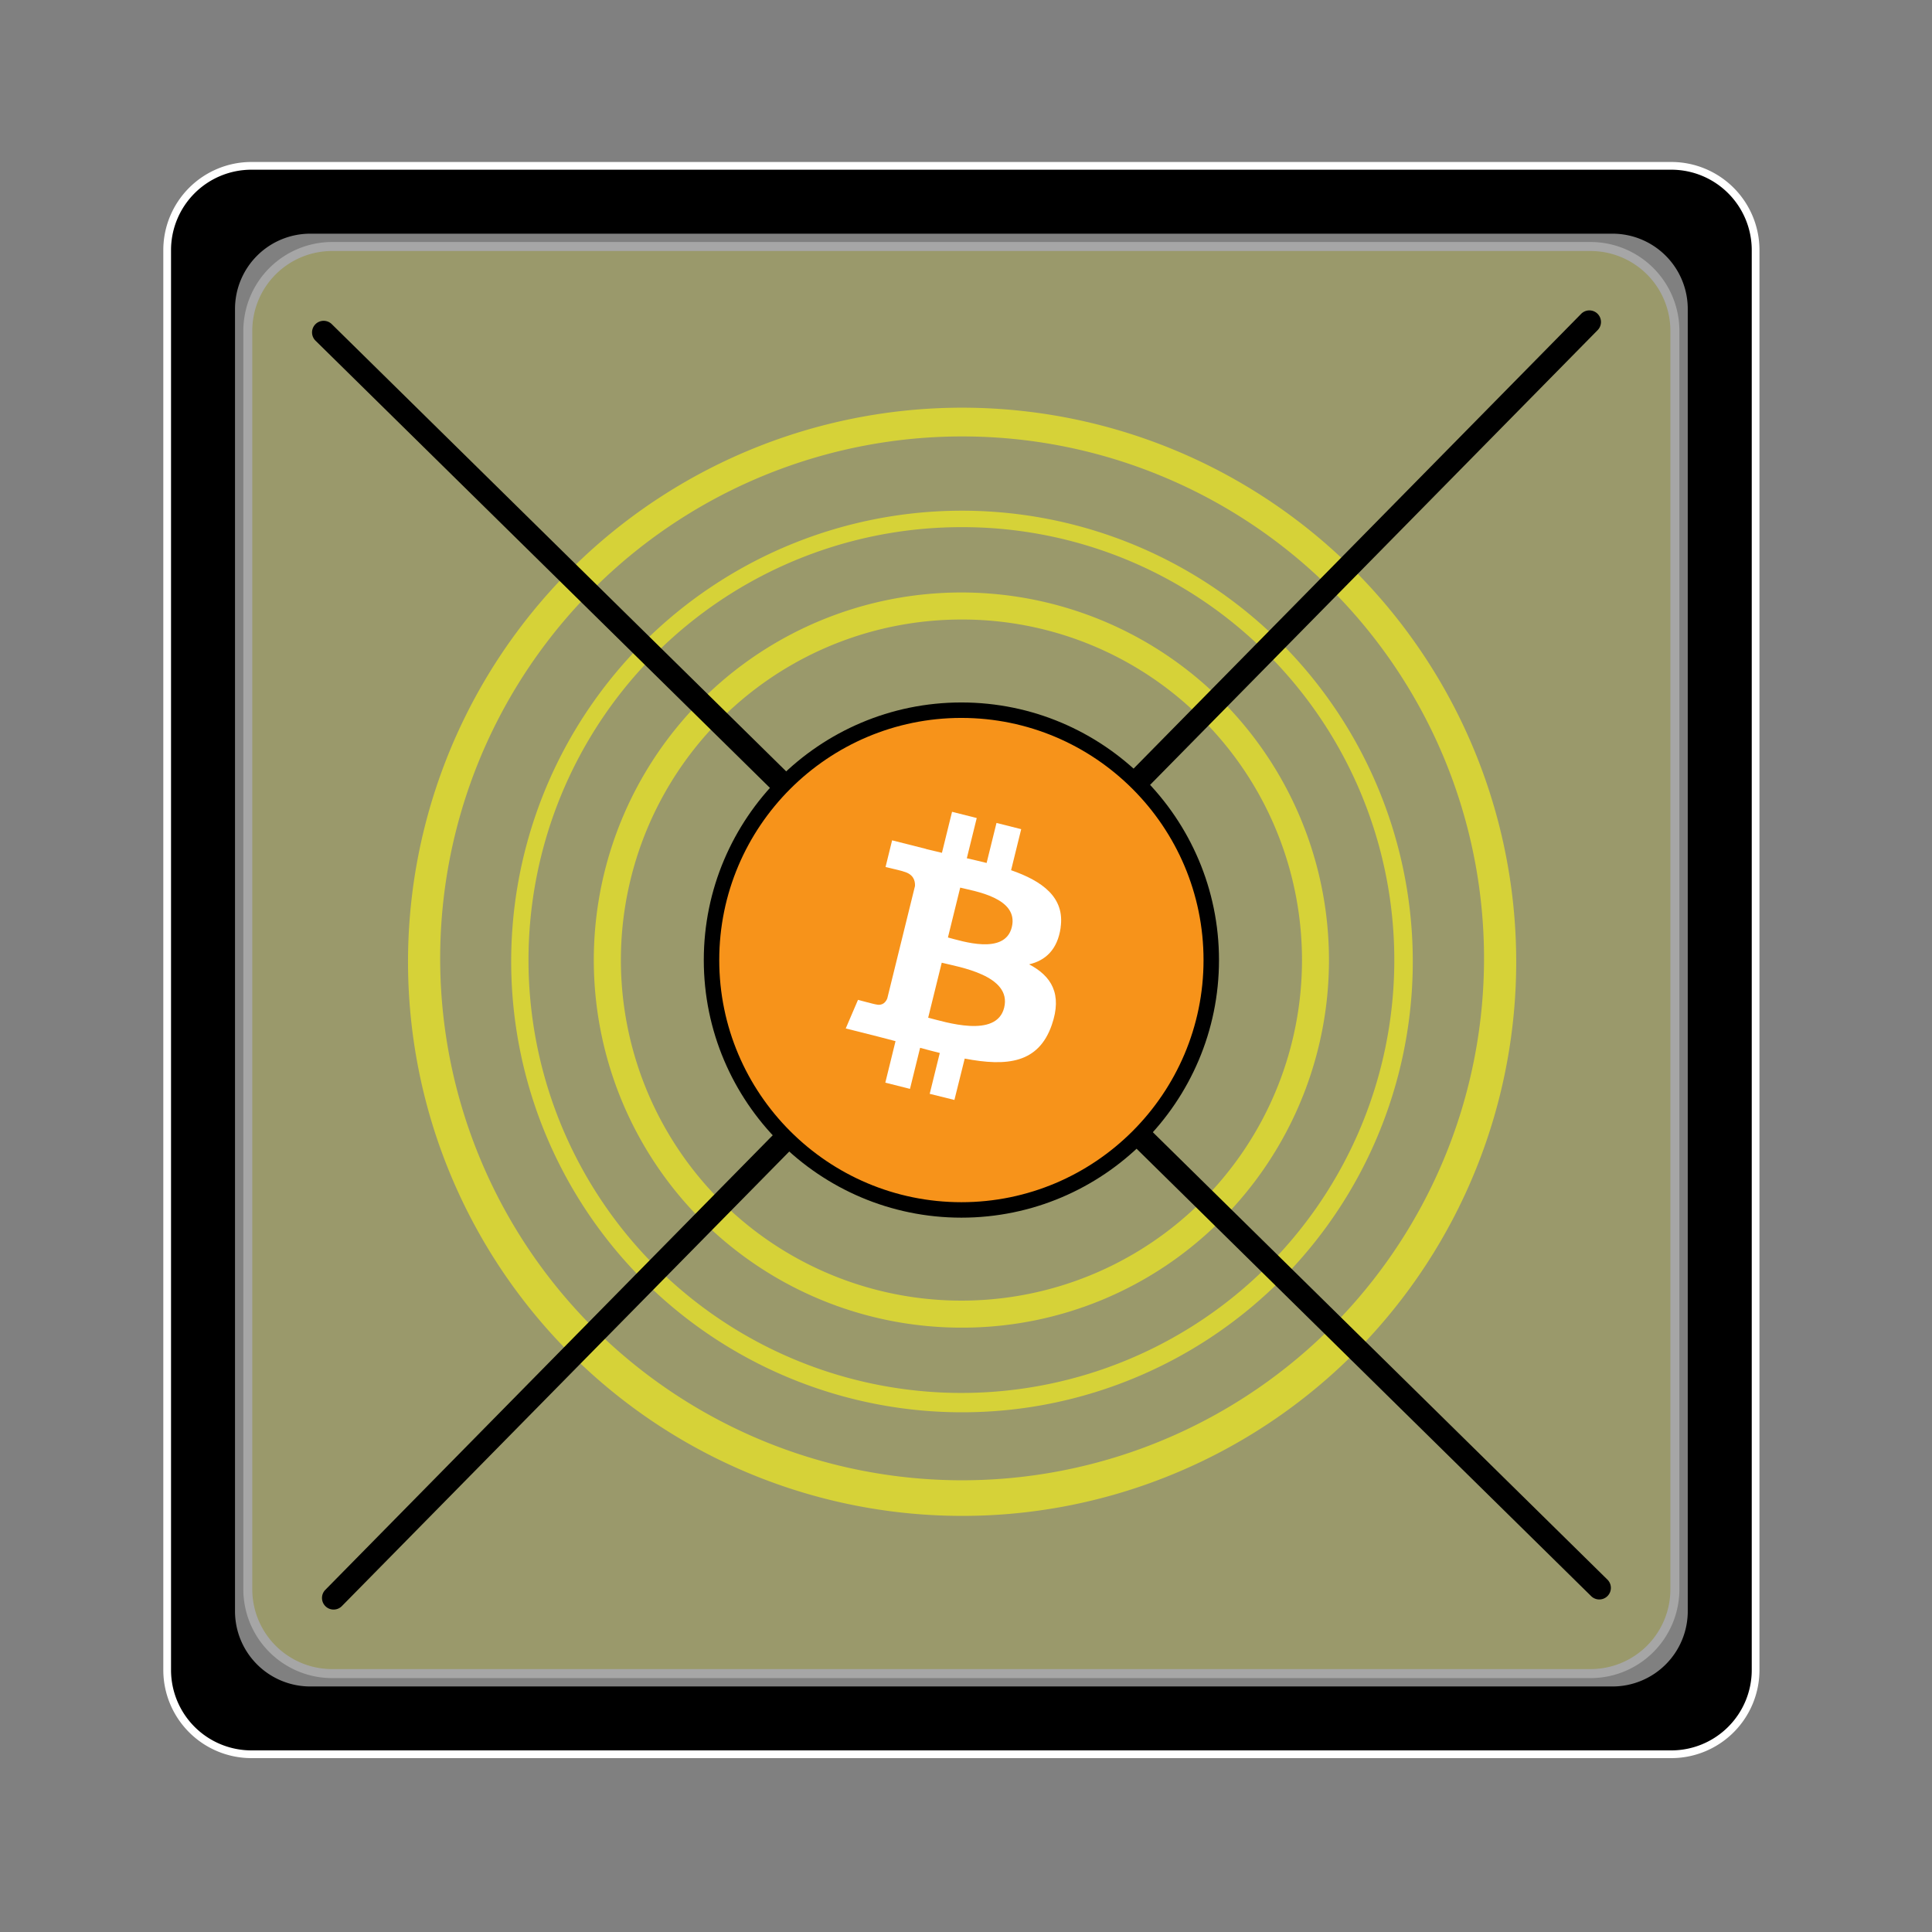 <svg id="bitcoin" xmlns="http://www.w3.org/2000/svg" viewBox="0 0 1500 1500"><rect x="0" y="0" width="1500" height="1500" fill="#808080" stroke="none"/><defs><style>.cls-1{opacity:0.3;}.cls-2{fill:#d6d238;}.cls-3{fill:#fff;}.cls-4{fill:#f7931a;}</style></defs><title>art-meets-bitcoin-illustrations-1Artboard 54 copy 22</title><g class="cls-1"><rect class="cls-2" x="192.42" y="191.39" width="1107.99" height="1107.99" rx="65.37" ry="65.37"/><path class="cls-3" d="M1235,1302.88H257.79A69,69,0,0,1,188.92,1234V256.76a69,69,0,0,1,68.87-68.87H1235a69,69,0,0,1,68.88,68.87V1234A69,69,0,0,1,1235,1302.88Zm-977.25-1108a62,62,0,0,0-61.87,61.87V1234a61.94,61.94,0,0,0,61.87,61.87H1235a61.94,61.94,0,0,0,61.88-61.87V256.76A62,62,0,0,0,1235,194.89Z"/></g><path d="M1297.68,128.76H195.16a65.36,65.36,0,0,0-65.37,65.37V1296.65A65.37,65.37,0,0,0,195.16,1362H1297.68a65.37,65.37,0,0,0,65.37-65.37V194.13A65.37,65.37,0,0,0,1297.68,128.76ZM1317.37,1251a65.36,65.36,0,0,1-65.37,65.37H240.83A65.37,65.37,0,0,1,175.46,1251V239.8a65.37,65.37,0,0,1,65.37-65.37H1252a65.37,65.37,0,0,1,65.37,65.37Z"/><path class="cls-3" d="M1297.68,1365H195.16a68.45,68.45,0,0,1-68.37-68.37V194.13a68.45,68.45,0,0,1,68.37-68.37H1297.68a68.45,68.45,0,0,1,68.37,68.37V1296.65A68.45,68.45,0,0,1,1297.68,1365ZM195.16,131.76a62.44,62.44,0,0,0-62.37,62.37V1296.65A62.44,62.44,0,0,0,195.16,1359H1297.68a62.44,62.44,0,0,0,62.37-62.37V194.13a62.44,62.44,0,0,0-62.37-62.37ZM1252,1319.34H240.83A68.45,68.45,0,0,1,172.46,1251V239.8a68.45,68.45,0,0,1,68.37-68.37H1252a68.45,68.45,0,0,1,68.37,68.37V1251A68.45,68.45,0,0,1,1252,1319.34ZM240.83,177.43a62.44,62.44,0,0,0-62.37,62.37V1251a62.44,62.44,0,0,0,62.37,62.37H1252a62.44,62.44,0,0,0,62.37-62.37V239.8A62.44,62.44,0,0,0,1252,177.43Z"/><path d="M1252,1323.34H240.83A72.45,72.45,0,0,1,168.46,1251V239.8a72.46,72.46,0,0,1,72.37-72.37H1252a72.45,72.45,0,0,1,72.37,72.37V1251A72.45,72.45,0,0,1,1252,1323.34ZM240.83,181.43a58.44,58.44,0,0,0-58.37,58.37V1251a58.44,58.44,0,0,0,58.37,58.37H1252a58.43,58.43,0,0,0,58.37-58.37V239.8A58.44,58.44,0,0,0,1252,181.43Z"/><path class="cls-2" d="M746.42,1176.93a430.2,430.2,0,1,1,168-33.92A428.79,428.79,0,0,1,746.42,1176.93Zm0-838.08a405.22,405.22,0,1,0,158.24,31.94A403.89,403.89,0,0,0,746.42,338.85Z"/><path class="cls-2" d="M746.42,1096.5a350,350,0,1,1,136.67-27.59A348.91,348.91,0,0,1,746.42,1096.5Zm0-687.22a336.1,336.1,0,1,0,237.67,98.44A333.92,333.92,0,0,0,746.42,409.28Z"/><path class="cls-2" d="M746.42,1030.78a285.39,285.39,0,1,1,201.8-83.59A283.53,283.53,0,0,1,746.42,1030.78Zm0-549.78a264.4,264.4,0,1,0,187,77.44A262.63,262.63,0,0,0,746.42,481Z"/><path d="M1241.69,1241.82a9,9,0,0,1-6.31-2.58L244.84,264.37a9,9,0,0,1,12.62-12.83L1248,1226.41a9,9,0,0,1-6.31,15.41Z"/><path d="M259,1249.66a9,9,0,0,1-6.41-15.32l974.87-990.53a9,9,0,1,1,12.83,12.62L265.4,1247A9,9,0,0,1,259,1249.66Z"/><circle class="cls-4" cx="746.42" cy="745.39" r="194"/><path d="M746.42,945.39c-110.28,0-200-89.72-200-200s89.72-200,200-200,200,89.72,200,200S856.7,945.39,746.42,945.39Zm0-388c-103.66,0-188,84.33-188,188s84.34,188,188,188,188-84.34,188-188S850.08,557.39,746.42,557.39Z"/><g id="coin"><path class="cls-4" d="M915.92,788.14c-23.34,94.68-118.16,152.3-211.79,128.69S553.57,797.33,576.92,702.65,695.07,550.34,788.67,573.94s150.59,119.52,127.25,214.2Z"/></g><g id="symbol"><path class="cls-3" d="M823.44,720.21c3.48-23.52-14.23-36.16-38.43-44.59l7.85-31.86-19.18-4.83L766,670c-5-1.27-10.22-2.47-15.36-3.66l7.7-31.22-19.17-4.83-7.85,31.84c-4.18-1-8.27-1.91-12.25-2.91l0-.1-26.44-6.68-5.1,20.72s14.23,3.29,13.93,3.5c7.76,2,9.17,7.15,8.93,11.27l-21.51,87.27c-1,2.39-3.36,6-8.79,4.61.19.28-13.94-3.52-13.94-3.52l-9.52,22.2,25,6.29c4.64,1.17,9.19,2.41,13.66,3.57l-7.93,32.22,19.15,4.83,7.86-31.88c5.23,1.44,10.31,2.76,15.28,4l-7.83,31.73L741,854,749,821.88c32.69,6.26,57.28,3.74,67.62-26.17,8.34-24.08-.41-38-17.61-47,12.53-2.92,22-11.25,24.48-28.47Zm-43.81,62.13c-5.92,24.08-46,11.06-59,7.8l10.53-42.69C744.15,750.73,785.82,757.22,779.63,782.34Zm5.93-62.48c-5.4,21.91-38.77,10.78-49.59,8l9.54-38.72C756.34,691.92,791.19,697,785.56,719.86Z"/></g></svg>